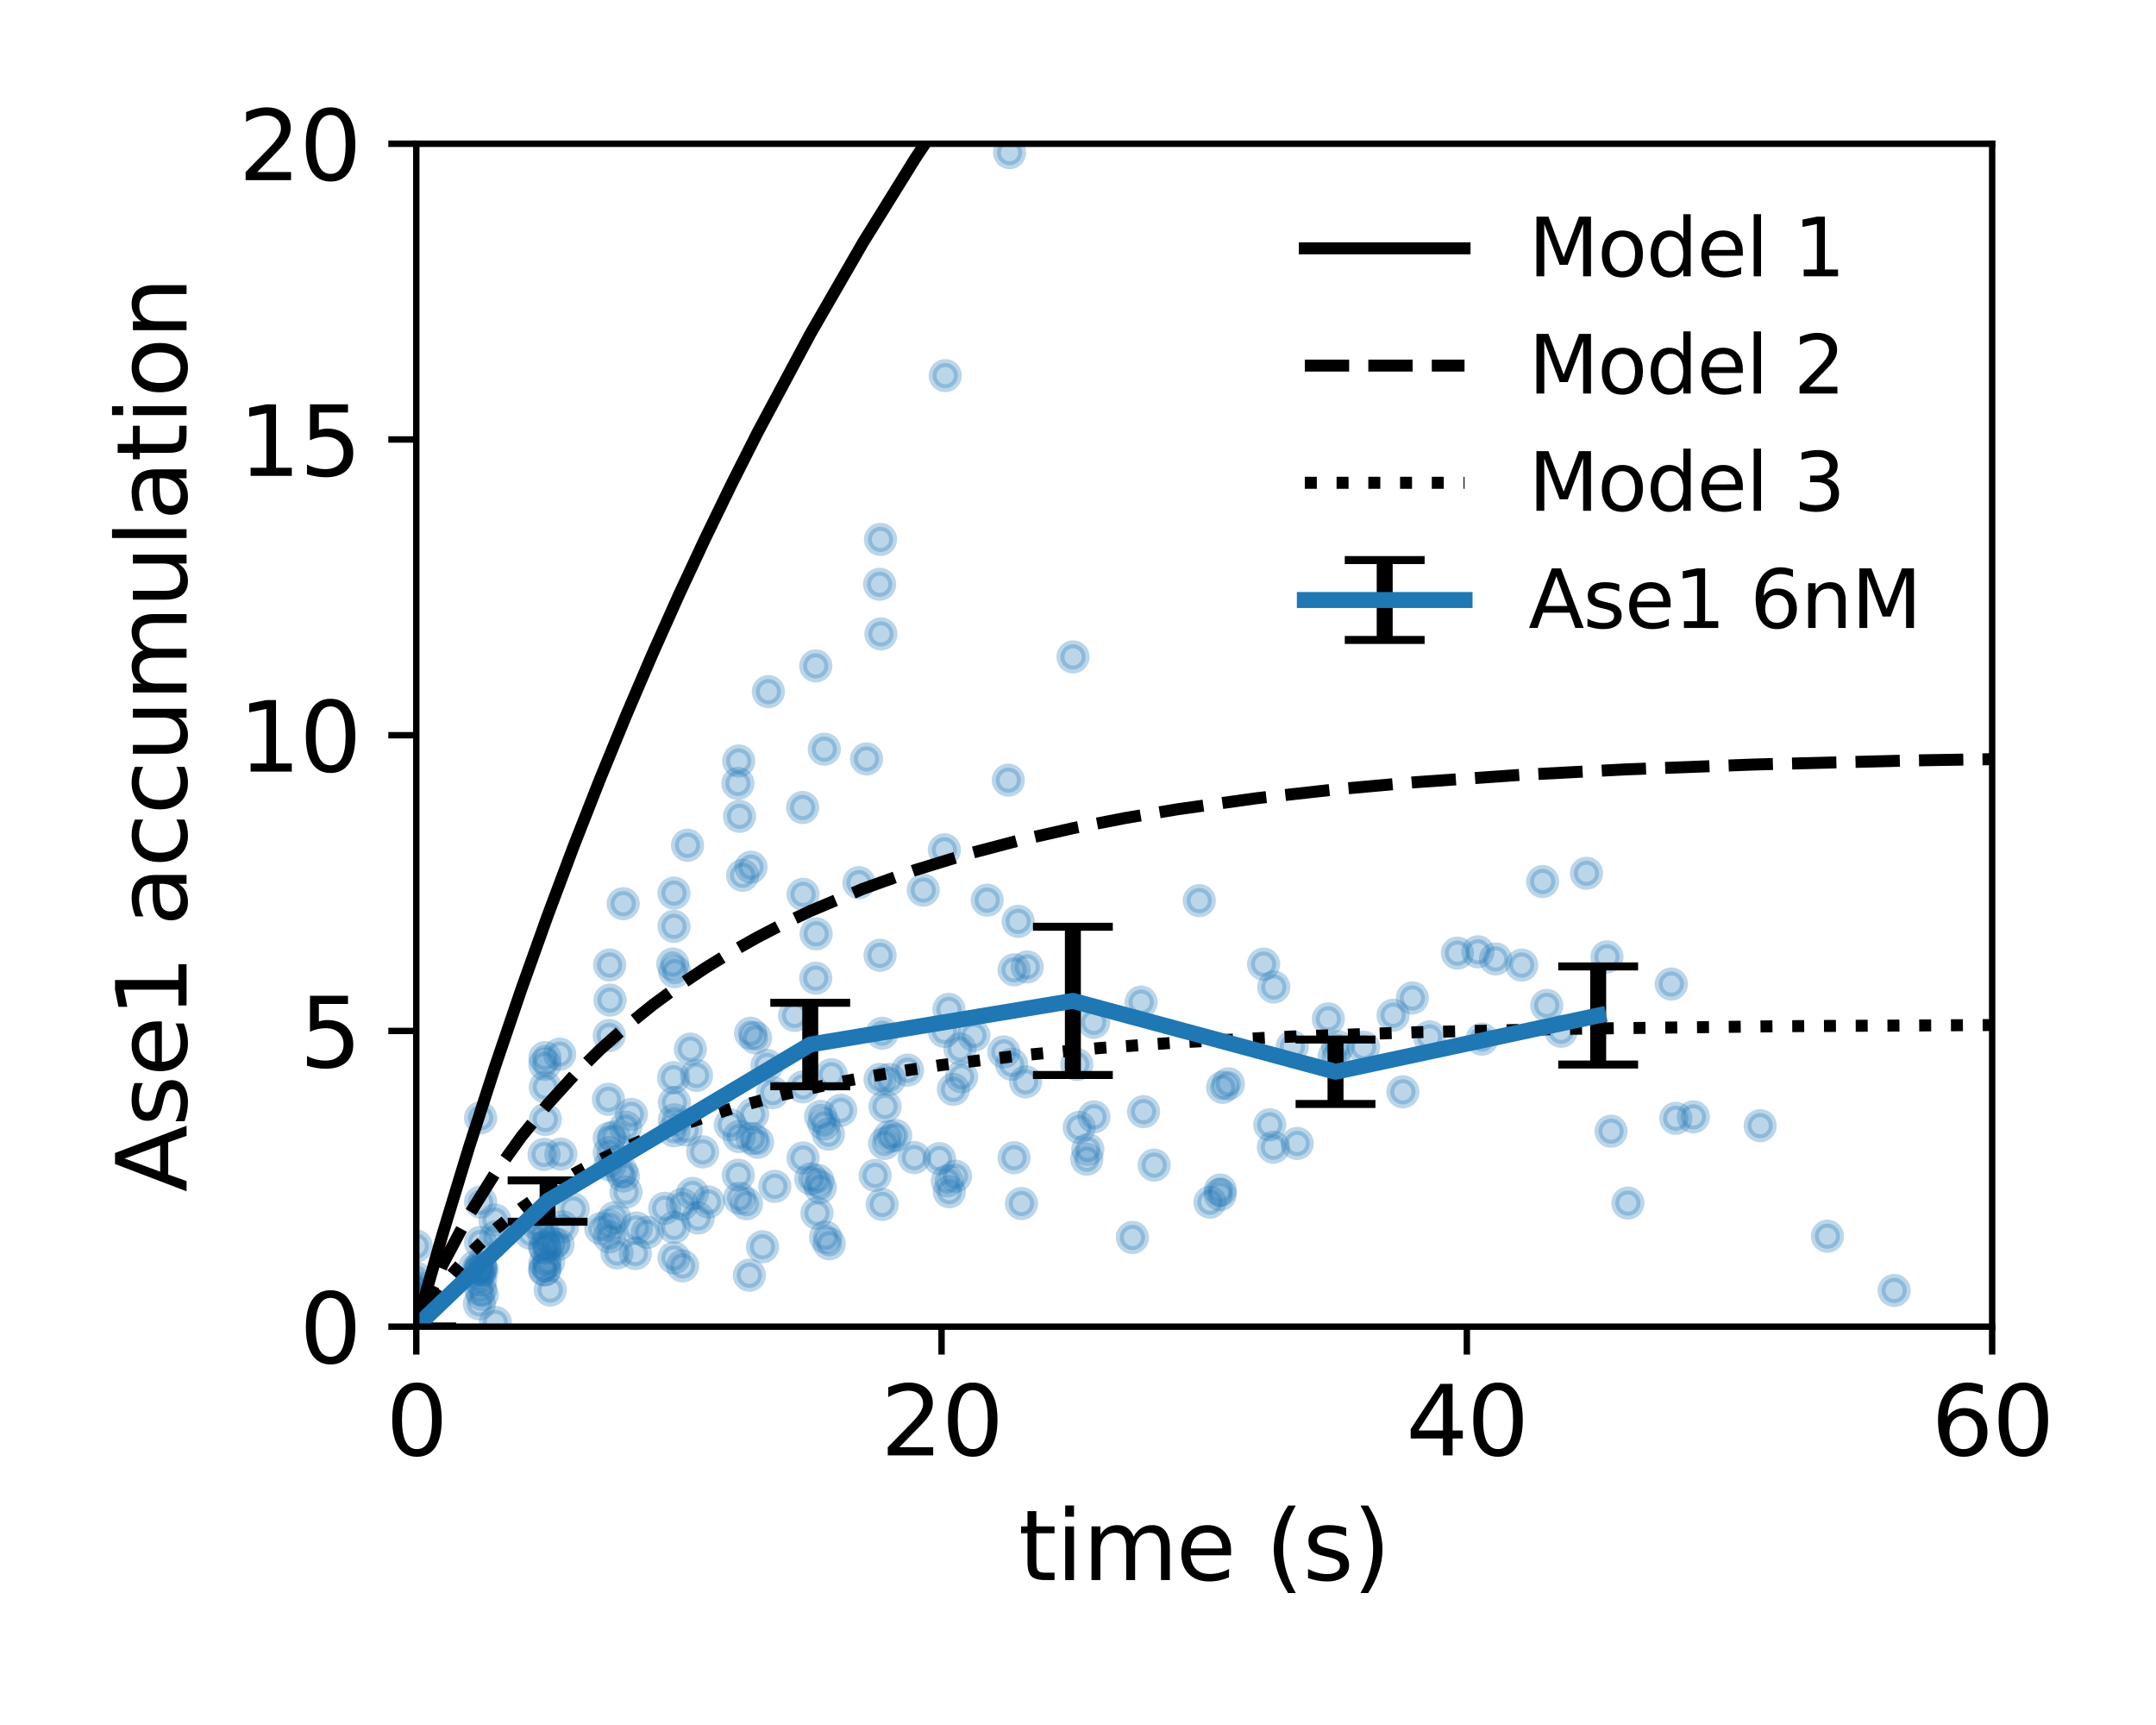 <?xml version="1.0" encoding="utf-8" standalone="no"?>
<!DOCTYPE svg PUBLIC "-//W3C//DTD SVG 1.1//EN"
  "http://www.w3.org/Graphics/SVG/1.1/DTD/svg11.dtd">
<svg xmlns:xlink="http://www.w3.org/1999/xlink" width="270pt" height="216pt" viewBox="0 0 270 216" xmlns="http://www.w3.org/2000/svg" version="1.1">
 <defs>
  <style type="text/css">*{stroke-linejoin: round; stroke-linecap: butt}</style>
 </defs>
 <g id="figure_1">
  <g id="patch_1">
   <path d="M 0 216 
L 270 216 
L 270 0 
L 0 0 
z
" style="fill: #ffffff"/>
  </g>
  <g id="axes_1">
   <g id="patch_2">
    <path d="M 52.13 166.12 
L 249.48 166.12 
L 249.48 18 
L 52.13 18 
z
" style="fill: #ffffff"/>
   </g>
   <g id="PathCollection_1">
    <defs>
     <path id="mb5172b25e6" d="M 0 1.581 
C 0.419 1.581 0.822 1.415 1.118 1.118 
C 1.415 0.822 1.581 0.419 1.581 0 
C 1.581 -0.419 1.415 -0.822 1.118 -1.118 
C 0.822 -1.415 0.419 -1.581 0 -1.581 
C -0.419 -1.581 -0.822 -1.415 -1.118 -1.118 
C -1.415 -0.822 -1.581 -0.419 -1.581 0 
C -1.581 0.419 -1.415 0.822 -1.118 1.118 
C -0.822 1.415 -0.419 1.581 0 1.581 
z
" style="stroke: #1f77b4; stroke-opacity: 0.3"/>
    </defs>
    <g clip-path="url(#p169f4f46c4)">
     <use xlink:href="#mb5172b25e6" x="52.13" y="165.527" style="fill: #1f77b4; fill-opacity: 0.3; stroke: #1f77b4; stroke-opacity: 0.3"/>
     <use xlink:href="#mb5172b25e6" x="60.185" y="158.578" style="fill: #1f77b4; fill-opacity: 0.3; stroke: #1f77b4; stroke-opacity: 0.3"/>
     <use xlink:href="#mb5172b25e6" x="68.244" y="158.154" style="fill: #1f77b4; fill-opacity: 0.3; stroke: #1f77b4; stroke-opacity: 0.3"/>
     <use xlink:href="#mb5172b25e6" x="76.299" y="153.423" style="fill: #1f77b4; fill-opacity: 0.3; stroke: #1f77b4; stroke-opacity: 0.3"/>
     <use xlink:href="#mb5172b25e6" x="84.407" y="157.509" style="fill: #1f77b4; fill-opacity: 0.3; stroke: #1f77b4; stroke-opacity: 0.3"/>
     <use xlink:href="#mb5172b25e6" x="92.616" y="150.036" style="fill: #1f77b4; fill-opacity: 0.3; stroke: #1f77b4; stroke-opacity: 0.3"/>
     <use xlink:href="#mb5172b25e6" x="102.724" y="148.684" style="fill: #1f77b4; fill-opacity: 0.3; stroke: #1f77b4; stroke-opacity: 0.3"/>
     <use xlink:href="#mb5172b25e6" x="110.779" y="143.178" style="fill: #1f77b4; fill-opacity: 0.3; stroke: #1f77b4; stroke-opacity: 0.3"/>
     <use xlink:href="#mb5172b25e6" x="118.887" y="149.223" style="fill: #1f77b4; fill-opacity: 0.3; stroke: #1f77b4; stroke-opacity: 0.3"/>
     <use xlink:href="#mb5172b25e6" x="126.995" y="144.964" style="fill: #1f77b4; fill-opacity: 0.3; stroke: #1f77b4; stroke-opacity: 0.3"/>
     <use xlink:href="#mb5172b25e6" x="135.152" y="141.171" style="fill: #1f77b4; fill-opacity: 0.3; stroke: #1f77b4; stroke-opacity: 0.3"/>
     <use xlink:href="#mb5172b25e6" x="143.207" y="139.199" style="fill: #1f77b4; fill-opacity: 0.3; stroke: #1f77b4; stroke-opacity: 0.3"/>
     <use xlink:href="#mb5172b25e6" x="152.825" y="149.013" style="fill: #1f77b4; fill-opacity: 0.3; stroke: #1f77b4; stroke-opacity: 0.3"/>
     <use xlink:href="#mb5172b25e6" x="159.472" y="143.652" style="fill: #1f77b4; fill-opacity: 0.3; stroke: #1f77b4; stroke-opacity: 0.3"/>
     <use xlink:href="#mb5172b25e6" x="167.53" y="131.049" style="fill: #1f77b4; fill-opacity: 0.3; stroke: #1f77b4; stroke-opacity: 0.3"/>
     <use xlink:href="#mb5172b25e6" x="175.688" y="136.712" style="fill: #1f77b4; fill-opacity: 0.3; stroke: #1f77b4; stroke-opacity: 0.3"/>
     <use xlink:href="#mb5172b25e6" x="185.591" y="130.114" style="fill: #1f77b4; fill-opacity: 0.3; stroke: #1f77b4; stroke-opacity: 0.3"/>
     <use xlink:href="#mb5172b25e6" x="193.699" y="125.89" style="fill: #1f77b4; fill-opacity: 0.3; stroke: #1f77b4; stroke-opacity: 0.3"/>
     <use xlink:href="#mb5172b25e6" x="201.754" y="141.645" style="fill: #1f77b4; fill-opacity: 0.3; stroke: #1f77b4; stroke-opacity: 0.3"/>
     <use xlink:href="#mb5172b25e6" x="209.862" y="140.031" style="fill: #1f77b4; fill-opacity: 0.3; stroke: #1f77b4; stroke-opacity: 0.3"/>
     <use xlink:href="#mb5172b25e6" x="52.13" y="164.288" style="fill: #1f77b4; fill-opacity: 0.3; stroke: #1f77b4; stroke-opacity: 0.3"/>
     <use xlink:href="#mb5172b25e6" x="68.293" y="156.29" style="fill: #1f77b4; fill-opacity: 0.3; stroke: #1f77b4; stroke-opacity: 0.3"/>
     <use xlink:href="#mb5172b25e6" x="78.059" y="147.258" style="fill: #1f77b4; fill-opacity: 0.3; stroke: #1f77b4; stroke-opacity: 0.3"/>
     <use xlink:href="#mb5172b25e6" x="84.456" y="140.216" style="fill: #1f77b4; fill-opacity: 0.3; stroke: #1f77b4; stroke-opacity: 0.3"/>
     <use xlink:href="#mb5172b25e6" x="92.564" y="142.315" style="fill: #1f77b4; fill-opacity: 0.3; stroke: #1f77b4; stroke-opacity: 0.3"/>
     <use xlink:href="#mb5172b25e6" x="100.57" y="136.092" style="fill: #1f77b4; fill-opacity: 0.3; stroke: #1f77b4; stroke-opacity: 0.3"/>
     <use xlink:href="#mb5172b25e6" x="52.13" y="162.572" style="fill: #1f77b4; fill-opacity: 0.3; stroke: #1f77b4; stroke-opacity: 0.3"/>
     <use xlink:href="#mb5172b25e6" x="66.438" y="154.428" style="fill: #1f77b4; fill-opacity: 0.3; stroke: #1f77b4; stroke-opacity: 0.3"/>
     <use xlink:href="#mb5172b25e6" x="71.783" y="151.393" style="fill: #1f77b4; fill-opacity: 0.3; stroke: #1f77b4; stroke-opacity: 0.3"/>
     <use xlink:href="#mb5172b25e6" x="81.075" y="154.306" style="fill: #1f77b4; fill-opacity: 0.3; stroke: #1f77b4; stroke-opacity: 0.3"/>
     <use xlink:href="#mb5172b25e6" x="87.998" y="144.234" style="fill: #1f77b4; fill-opacity: 0.3; stroke: #1f77b4; stroke-opacity: 0.3"/>
     <use xlink:href="#mb5172b25e6" x="96.054" y="133.409" style="fill: #1f77b4; fill-opacity: 0.3; stroke: #1f77b4; stroke-opacity: 0.3"/>
     <use xlink:href="#mb5172b25e6" x="104.109" y="134.569" style="fill: #1f77b4; fill-opacity: 0.3; stroke: #1f77b4; stroke-opacity: 0.3"/>
     <use xlink:href="#mb5172b25e6" x="112.167" y="142.18" style="fill: #1f77b4; fill-opacity: 0.3; stroke: #1f77b4; stroke-opacity: 0.3"/>
     <use xlink:href="#mb5172b25e6" x="120.222" y="131.345" style="fill: #1f77b4; fill-opacity: 0.3; stroke: #1f77b4; stroke-opacity: 0.3"/>
     <use xlink:href="#mb5172b25e6" x="128.432" y="135.464" style="fill: #1f77b4; fill-opacity: 0.3; stroke: #1f77b4; stroke-opacity: 0.3"/>
     <use xlink:href="#mb5172b25e6" x="150.187" y="112.771" style="fill: #1f77b4; fill-opacity: 0.3; stroke: #1f77b4; stroke-opacity: 0.3"/>
     <use xlink:href="#mb5172b25e6" x="158.242" y="120.726" style="fill: #1f77b4; fill-opacity: 0.3; stroke: #1f77b4; stroke-opacity: 0.3"/>
     <use xlink:href="#mb5172b25e6" x="166.35" y="127.585" style="fill: #1f77b4; fill-opacity: 0.3; stroke: #1f77b4; stroke-opacity: 0.3"/>
     <use xlink:href="#mb5172b25e6" x="174.457" y="127.126" style="fill: #1f77b4; fill-opacity: 0.3; stroke: #1f77b4; stroke-opacity: 0.3"/>
     <use xlink:href="#mb5172b25e6" x="182.513" y="119.348" style="fill: #1f77b4; fill-opacity: 0.3; stroke: #1f77b4; stroke-opacity: 0.3"/>
     <use xlink:href="#mb5172b25e6" x="190.568" y="120.846" style="fill: #1f77b4; fill-opacity: 0.3; stroke: #1f77b4; stroke-opacity: 0.3"/>
     <use xlink:href="#mb5172b25e6" x="198.676" y="109.352" style="fill: #1f77b4; fill-opacity: 0.3; stroke: #1f77b4; stroke-opacity: 0.3"/>
     <use xlink:href="#mb5172b25e6" x="52.13" y="164.844" style="fill: #1f77b4; fill-opacity: 0.3; stroke: #1f77b4; stroke-opacity: 0.3"/>
     <use xlink:href="#mb5172b25e6" x="60.037" y="163.266" style="fill: #1f77b4; fill-opacity: 0.3; stroke: #1f77b4; stroke-opacity: 0.3"/>
     <use xlink:href="#mb5172b25e6" x="68.194" y="159.028" style="fill: #1f77b4; fill-opacity: 0.3; stroke: #1f77b4; stroke-opacity: 0.3"/>
     <use xlink:href="#mb5172b25e6" x="76.302" y="154.887" style="fill: #1f77b4; fill-opacity: 0.3; stroke: #1f77b4; stroke-opacity: 0.3"/>
     <use xlink:href="#mb5172b25e6" x="84.41" y="153.68" style="fill: #1f77b4; fill-opacity: 0.3; stroke: #1f77b4; stroke-opacity: 0.3"/>
     <use xlink:href="#mb5172b25e6" x="94.261" y="139.518" style="fill: #1f77b4; fill-opacity: 0.3; stroke: #1f77b4; stroke-opacity: 0.3"/>
     <use xlink:href="#mb5172b25e6" x="102.421" y="147.808" style="fill: #1f77b4; fill-opacity: 0.3; stroke: #1f77b4; stroke-opacity: 0.3"/>
     <use xlink:href="#mb5172b25e6" x="110.477" y="150.816" style="fill: #1f77b4; fill-opacity: 0.3; stroke: #1f77b4; stroke-opacity: 0.3"/>
     <use xlink:href="#mb5172b25e6" x="118.634" y="147.863" style="fill: #1f77b4; fill-opacity: 0.3; stroke: #1f77b4; stroke-opacity: 0.3"/>
     <use xlink:href="#mb5172b25e6" x="126.689" y="133.26" style="fill: #1f77b4; fill-opacity: 0.3; stroke: #1f77b4; stroke-opacity: 0.3"/>
     <use xlink:href="#mb5172b25e6" x="134.849" y="133.29" style="fill: #1f77b4; fill-opacity: 0.3; stroke: #1f77b4; stroke-opacity: 0.3"/>
     <use xlink:href="#mb5172b25e6" x="142.904" y="125.486" style="fill: #1f77b4; fill-opacity: 0.3; stroke: #1f77b4; stroke-opacity: 0.3"/>
     <use xlink:href="#mb5172b25e6" x="153.831" y="135.712" style="fill: #1f77b4; fill-opacity: 0.3; stroke: #1f77b4; stroke-opacity: 0.3"/>
     <use xlink:href="#mb5172b25e6" x="159.015" y="140.846" style="fill: #1f77b4; fill-opacity: 0.3; stroke: #1f77b4; stroke-opacity: 0.3"/>
     <use xlink:href="#mb5172b25e6" x="167.073" y="132.273" style="fill: #1f77b4; fill-opacity: 0.3; stroke: #1f77b4; stroke-opacity: 0.3"/>
     <use xlink:href="#mb5172b25e6" x="176.872" y="124.96" style="fill: #1f77b4; fill-opacity: 0.3; stroke: #1f77b4; stroke-opacity: 0.3"/>
     <use xlink:href="#mb5172b25e6" x="185.081" y="119.183" style="fill: #1f77b4; fill-opacity: 0.3; stroke: #1f77b4; stroke-opacity: 0.3"/>
     <use xlink:href="#mb5172b25e6" x="193.189" y="110.38" style="fill: #1f77b4; fill-opacity: 0.3; stroke: #1f77b4; stroke-opacity: 0.3"/>
     <use xlink:href="#mb5172b25e6" x="201.244" y="119.813" style="fill: #1f77b4; fill-opacity: 0.3; stroke: #1f77b4; stroke-opacity: 0.3"/>
     <use xlink:href="#mb5172b25e6" x="209.3" y="123.218" style="fill: #1f77b4; fill-opacity: 0.3; stroke: #1f77b4; stroke-opacity: 0.3"/>
     <use xlink:href="#mb5172b25e6" x="60.185" y="160.313" style="fill: #1f77b4; fill-opacity: 0.3; stroke: #1f77b4; stroke-opacity: 0.3"/>
     <use xlink:href="#mb5172b25e6" x="68.191" y="156.144" style="fill: #1f77b4; fill-opacity: 0.3; stroke: #1f77b4; stroke-opacity: 0.3"/>
     <use xlink:href="#mb5172b25e6" x="76.296" y="144.314" style="fill: #1f77b4; fill-opacity: 0.3; stroke: #1f77b4; stroke-opacity: 0.3"/>
     <use xlink:href="#mb5172b25e6" x="84.403" y="141.589" style="fill: #1f77b4; fill-opacity: 0.3; stroke: #1f77b4; stroke-opacity: 0.3"/>
     <use xlink:href="#mb5172b25e6" x="92.458" y="147.156" style="fill: #1f77b4; fill-opacity: 0.3; stroke: #1f77b4; stroke-opacity: 0.3"/>
     <use xlink:href="#mb5172b25e6" x="100.566" y="145.002" style="fill: #1f77b4; fill-opacity: 0.3; stroke: #1f77b4; stroke-opacity: 0.3"/>
     <use xlink:href="#mb5172b25e6" x="110.213" y="135.156" style="fill: #1f77b4; fill-opacity: 0.3; stroke: #1f77b4; stroke-opacity: 0.3"/>
     <use xlink:href="#mb5172b25e6" x="118.269" y="129.149" style="fill: #1f77b4; fill-opacity: 0.3; stroke: #1f77b4; stroke-opacity: 0.3"/>
     <use xlink:href="#mb5172b25e6" x="52.13" y="162.148" style="fill: #1f77b4; fill-opacity: 0.3; stroke: #1f77b4; stroke-opacity: 0.3"/>
     <use xlink:href="#mb5172b25e6" x="62.086" y="154.886" style="fill: #1f77b4; fill-opacity: 0.3; stroke: #1f77b4; stroke-opacity: 0.3"/>
     <use xlink:href="#mb5172b25e6" x="70.243" y="144.512" style="fill: #1f77b4; fill-opacity: 0.3; stroke: #1f77b4; stroke-opacity: 0.3"/>
     <use xlink:href="#mb5172b25e6" x="78.351" y="141.144" style="fill: #1f77b4; fill-opacity: 0.3; stroke: #1f77b4; stroke-opacity: 0.3"/>
     <use xlink:href="#mb5172b25e6" x="86.459" y="131.368" style="fill: #1f77b4; fill-opacity: 0.3; stroke: #1f77b4; stroke-opacity: 0.3"/>
     <use xlink:href="#mb5172b25e6" x="94.616" y="129.955" style="fill: #1f77b4; fill-opacity: 0.3; stroke: #1f77b4; stroke-opacity: 0.3"/>
     <use xlink:href="#mb5172b25e6" x="102.777" y="139.797" style="fill: #1f77b4; fill-opacity: 0.3; stroke: #1f77b4; stroke-opacity: 0.3"/>
     <use xlink:href="#mb5172b25e6" x="110.832" y="138.547" style="fill: #1f77b4; fill-opacity: 0.3; stroke: #1f77b4; stroke-opacity: 0.3"/>
     <use xlink:href="#mb5172b25e6" x="118.834" y="126.389" style="fill: #1f77b4; fill-opacity: 0.3; stroke: #1f77b4; stroke-opacity: 0.3"/>
     <use xlink:href="#mb5172b25e6" x="126.995" y="121.439" style="fill: #1f77b4; fill-opacity: 0.3; stroke: #1f77b4; stroke-opacity: 0.3"/>
     <use xlink:href="#mb5172b25e6" x="136.967" y="128.014" style="fill: #1f77b4; fill-opacity: 0.3; stroke: #1f77b4; stroke-opacity: 0.3"/>
     <use xlink:href="#mb5172b25e6" x="153.111" y="136.159" style="fill: #1f77b4; fill-opacity: 0.3; stroke: #1f77b4; stroke-opacity: 0.3"/>
     <use xlink:href="#mb5172b25e6" x="161.834" y="131.057" style="fill: #1f77b4; fill-opacity: 0.3; stroke: #1f77b4; stroke-opacity: 0.3"/>
     <use xlink:href="#mb5172b25e6" x="67.185" y="153.174" style="fill: #1f77b4; fill-opacity: 0.3; stroke: #1f77b4; stroke-opacity: 0.3"/>
     <use xlink:href="#mb5172b25e6" x="75.24" y="153.846" style="fill: #1f77b4; fill-opacity: 0.3; stroke: #1f77b4; stroke-opacity: 0.3"/>
     <use xlink:href="#mb5172b25e6" x="83.242" y="151.301" style="fill: #1f77b4; fill-opacity: 0.3; stroke: #1f77b4; stroke-opacity: 0.3"/>
     <use xlink:href="#mb5172b25e6" x="91.452" y="140.843" style="fill: #1f77b4; fill-opacity: 0.3; stroke: #1f77b4; stroke-opacity: 0.3"/>
     <use xlink:href="#mb5172b25e6" x="99.51" y="127.146" style="fill: #1f77b4; fill-opacity: 0.3; stroke: #1f77b4; stroke-opacity: 0.3"/>
     <use xlink:href="#mb5172b25e6" x="107.566" y="110.527" style="fill: #1f77b4; fill-opacity: 0.3; stroke: #1f77b4; stroke-opacity: 0.3"/>
     <use xlink:href="#mb5172b25e6" x="115.621" y="111.456" style="fill: #1f77b4; fill-opacity: 0.3; stroke: #1f77b4; stroke-opacity: 0.3"/>
     <use xlink:href="#mb5172b25e6" x="123.627" y="112.714" style="fill: #1f77b4; fill-opacity: 0.3; stroke: #1f77b4; stroke-opacity: 0.3"/>
     <use xlink:href="#mb5172b25e6" x="52.13" y="164.024" style="fill: #1f77b4; fill-opacity: 0.3; stroke: #1f77b4; stroke-opacity: 0.3"/>
     <use xlink:href="#mb5172b25e6" x="60.238" y="158.822" style="fill: #1f77b4; fill-opacity: 0.3; stroke: #1f77b4; stroke-opacity: 0.3"/>
     <use xlink:href="#mb5172b25e6" x="68.293" y="140.175" style="fill: #1f77b4; fill-opacity: 0.3; stroke: #1f77b4; stroke-opacity: 0.3"/>
     <use xlink:href="#mb5172b25e6" x="76.401" y="145.887" style="fill: #1f77b4; fill-opacity: 0.3; stroke: #1f77b4; stroke-opacity: 0.3"/>
     <use xlink:href="#mb5172b25e6" x="84.456" y="138.06" style="fill: #1f77b4; fill-opacity: 0.3; stroke: #1f77b4; stroke-opacity: 0.3"/>
     <use xlink:href="#mb5172b25e6" x="92.514" y="95.29" style="fill: #1f77b4; fill-opacity: 0.3; stroke: #1f77b4; stroke-opacity: 0.3"/>
     <use xlink:href="#mb5172b25e6" x="100.57" y="111.988" style="fill: #1f77b4; fill-opacity: 0.3; stroke: #1f77b4; stroke-opacity: 0.3"/>
     <use xlink:href="#mb5172b25e6" x="60.392" y="162.088" style="fill: #1f77b4; fill-opacity: 0.3; stroke: #1f77b4; stroke-opacity: 0.3"/>
     <use xlink:href="#mb5172b25e6" x="68.704" y="157.963" style="fill: #1f77b4; fill-opacity: 0.3; stroke: #1f77b4; stroke-opacity: 0.3"/>
     <use xlink:href="#mb5172b25e6" x="78.401" y="149.259" style="fill: #1f77b4; fill-opacity: 0.3; stroke: #1f77b4; stroke-opacity: 0.3"/>
     <use xlink:href="#mb5172b25e6" x="86.716" y="149.436" style="fill: #1f77b4; fill-opacity: 0.3; stroke: #1f77b4; stroke-opacity: 0.3"/>
     <use xlink:href="#mb5172b25e6" x="94.873" y="143.029" style="fill: #1f77b4; fill-opacity: 0.3; stroke: #1f77b4; stroke-opacity: 0.3"/>
     <use xlink:href="#mb5172b25e6" x="103.184" y="140.741" style="fill: #1f77b4; fill-opacity: 0.3; stroke: #1f77b4; stroke-opacity: 0.3"/>
     <use xlink:href="#mb5172b25e6" x="111.394" y="142.306" style="fill: #1f77b4; fill-opacity: 0.3; stroke: #1f77b4; stroke-opacity: 0.3"/>
     <use xlink:href="#mb5172b25e6" x="119.657" y="147.281" style="fill: #1f77b4; fill-opacity: 0.3; stroke: #1f77b4; stroke-opacity: 0.3"/>
     <use xlink:href="#mb5172b25e6" x="127.919" y="150.703" style="fill: #1f77b4; fill-opacity: 0.3; stroke: #1f77b4; stroke-opacity: 0.3"/>
     <use xlink:href="#mb5172b25e6" x="136.231" y="143.934" style="fill: #1f77b4; fill-opacity: 0.3; stroke: #1f77b4; stroke-opacity: 0.3"/>
     <use xlink:href="#mb5172b25e6" x="144.542" y="145.89" style="fill: #1f77b4; fill-opacity: 0.3; stroke: #1f77b4; stroke-opacity: 0.3"/>
     <use xlink:href="#mb5172b25e6" x="152.805" y="149.585" style="fill: #1f77b4; fill-opacity: 0.3; stroke: #1f77b4; stroke-opacity: 0.3"/>
     <use xlink:href="#mb5172b25e6" x="162.449" y="143.18" style="fill: #1f77b4; fill-opacity: 0.3; stroke: #1f77b4; stroke-opacity: 0.3"/>
     <use xlink:href="#mb5172b25e6" x="170.764" y="131.136" style="fill: #1f77b4; fill-opacity: 0.3; stroke: #1f77b4; stroke-opacity: 0.3"/>
     <use xlink:href="#mb5172b25e6" x="179.023" y="129.833" style="fill: #1f77b4; fill-opacity: 0.3; stroke: #1f77b4; stroke-opacity: 0.3"/>
     <use xlink:href="#mb5172b25e6" x="187.285" y="120.073" style="fill: #1f77b4; fill-opacity: 0.3; stroke: #1f77b4; stroke-opacity: 0.3"/>
     <use xlink:href="#mb5172b25e6" x="195.495" y="129.135" style="fill: #1f77b4; fill-opacity: 0.3; stroke: #1f77b4; stroke-opacity: 0.3"/>
     <use xlink:href="#mb5172b25e6" x="203.859" y="150.649" style="fill: #1f77b4; fill-opacity: 0.3; stroke: #1f77b4; stroke-opacity: 0.3"/>
     <use xlink:href="#mb5172b25e6" x="212.069" y="139.85" style="fill: #1f77b4; fill-opacity: 0.3; stroke: #1f77b4; stroke-opacity: 0.3"/>
     <use xlink:href="#mb5172b25e6" x="220.43" y="140.956" style="fill: #1f77b4; fill-opacity: 0.3; stroke: #1f77b4; stroke-opacity: 0.3"/>
     <use xlink:href="#mb5172b25e6" x="228.847" y="154.794" style="fill: #1f77b4; fill-opacity: 0.3; stroke: #1f77b4; stroke-opacity: 0.3"/>
     <use xlink:href="#mb5172b25e6" x="237.211" y="161.589" style="fill: #1f77b4; fill-opacity: 0.3; stroke: #1f77b4; stroke-opacity: 0.3"/>
     <use xlink:href="#mb5172b25e6" x="52.13" y="165.575" style="fill: #1f77b4; fill-opacity: 0.3; stroke: #1f77b4; stroke-opacity: 0.3"/>
     <use xlink:href="#mb5172b25e6" x="68.24" y="158.971" style="fill: #1f77b4; fill-opacity: 0.3; stroke: #1f77b4; stroke-opacity: 0.3"/>
     <use xlink:href="#mb5172b25e6" x="76.911" y="142.371" style="fill: #1f77b4; fill-opacity: 0.3; stroke: #1f77b4; stroke-opacity: 0.3"/>
     <use xlink:href="#mb5172b25e6" x="84.351" y="134.943" style="fill: #1f77b4; fill-opacity: 0.3; stroke: #1f77b4; stroke-opacity: 0.3"/>
     <use xlink:href="#mb5172b25e6" x="94.205" y="142.555" style="fill: #1f77b4; fill-opacity: 0.3; stroke: #1f77b4; stroke-opacity: 0.3"/>
     <use xlink:href="#mb5172b25e6" x="102.31" y="151.913" style="fill: #1f77b4; fill-opacity: 0.3; stroke: #1f77b4; stroke-opacity: 0.3"/>
     <use xlink:href="#mb5172b25e6" x="110.47" y="129.381" style="fill: #1f77b4; fill-opacity: 0.3; stroke: #1f77b4; stroke-opacity: 0.3"/>
     <use xlink:href="#mb5172b25e6" x="52.13" y="165.456" style="fill: #1f77b4; fill-opacity: 0.3; stroke: #1f77b4; stroke-opacity: 0.3"/>
     <use xlink:href="#mb5172b25e6" x="62.034" y="165.593" style="fill: #1f77b4; fill-opacity: 0.3; stroke: #1f77b4; stroke-opacity: 0.3"/>
     <use xlink:href="#mb5172b25e6" x="70.447" y="153.626" style="fill: #1f77b4; fill-opacity: 0.3; stroke: #1f77b4; stroke-opacity: 0.3"/>
     <use xlink:href="#mb5172b25e6" x="79.072" y="139.542" style="fill: #1f77b4; fill-opacity: 0.3; stroke: #1f77b4; stroke-opacity: 0.3"/>
     <use xlink:href="#mb5172b25e6" x="87.225" y="134.661" style="fill: #1f77b4; fill-opacity: 0.3; stroke: #1f77b4; stroke-opacity: 0.3"/>
     <use xlink:href="#mb5172b25e6" x="96.767" y="136.814" style="fill: #1f77b4; fill-opacity: 0.3; stroke: #1f77b4; stroke-opacity: 0.3"/>
     <use xlink:href="#mb5172b25e6" x="103.75" y="142.013" style="fill: #1f77b4; fill-opacity: 0.3; stroke: #1f77b4; stroke-opacity: 0.3"/>
     <use xlink:href="#mb5172b25e6" x="114.496" y="144.946" style="fill: #1f77b4; fill-opacity: 0.3; stroke: #1f77b4; stroke-opacity: 0.3"/>
     <use xlink:href="#mb5172b25e6" x="120.426" y="134.836" style="fill: #1f77b4; fill-opacity: 0.3; stroke: #1f77b4; stroke-opacity: 0.3"/>
     <use xlink:href="#mb5172b25e6" x="128.636" y="121.076" style="fill: #1f77b4; fill-opacity: 0.3; stroke: #1f77b4; stroke-opacity: 0.3"/>
     <use xlink:href="#mb5172b25e6" x="136.997" y="139.848" style="fill: #1f77b4; fill-opacity: 0.3; stroke: #1f77b4; stroke-opacity: 0.3"/>
     <use xlink:href="#mb5172b25e6" x="52.13" y="162.045" style="fill: #1f77b4; fill-opacity: 0.3; stroke: #1f77b4; stroke-opacity: 0.3"/>
     <use xlink:href="#mb5172b25e6" x="59.465" y="158.638" style="fill: #1f77b4; fill-opacity: 0.3; stroke: #1f77b4; stroke-opacity: 0.3"/>
     <use xlink:href="#mb5172b25e6" x="69.319" y="155.677" style="fill: #1f77b4; fill-opacity: 0.3; stroke: #1f77b4; stroke-opacity: 0.3"/>
     <use xlink:href="#mb5172b25e6" x="77.272" y="156.887" style="fill: #1f77b4; fill-opacity: 0.3; stroke: #1f77b4; stroke-opacity: 0.3"/>
     <use xlink:href="#mb5172b25e6" x="85.43" y="150.793" style="fill: #1f77b4; fill-opacity: 0.3; stroke: #1f77b4; stroke-opacity: 0.3"/>
     <use xlink:href="#mb5172b25e6" x="93.485" y="150.727" style="fill: #1f77b4; fill-opacity: 0.3; stroke: #1f77b4; stroke-opacity: 0.3"/>
     <use xlink:href="#mb5172b25e6" x="101.54" y="147.619" style="fill: #1f77b4; fill-opacity: 0.3; stroke: #1f77b4; stroke-opacity: 0.3"/>
     <use xlink:href="#mb5172b25e6" x="109.598" y="147.182" style="fill: #1f77b4; fill-opacity: 0.3; stroke: #1f77b4; stroke-opacity: 0.3"/>
     <use xlink:href="#mb5172b25e6" x="117.653" y="145.08" style="fill: #1f77b4; fill-opacity: 0.3; stroke: #1f77b4; stroke-opacity: 0.3"/>
     <use xlink:href="#mb5172b25e6" x="125.709" y="131.717" style="fill: #1f77b4; fill-opacity: 0.3; stroke: #1f77b4; stroke-opacity: 0.3"/>
     <use xlink:href="#mb5172b25e6" x="136.102" y="145.15" style="fill: #1f77b4; fill-opacity: 0.3; stroke: #1f77b4; stroke-opacity: 0.3"/>
     <use xlink:href="#mb5172b25e6" x="141.819" y="154.951" style="fill: #1f77b4; fill-opacity: 0.3; stroke: #1f77b4; stroke-opacity: 0.3"/>
     <use xlink:href="#mb5172b25e6" x="151.519" y="150.532" style="fill: #1f77b4; fill-opacity: 0.3; stroke: #1f77b4; stroke-opacity: 0.3"/>
     <use xlink:href="#mb5172b25e6" x="159.521" y="123.594" style="fill: #1f77b4; fill-opacity: 0.3; stroke: #1f77b4; stroke-opacity: 0.3"/>
     <use xlink:href="#mb5172b25e6" x="52.13" y="164.926" style="fill: #1f77b4; fill-opacity: 0.3; stroke: #1f77b4; stroke-opacity: 0.3"/>
     <use xlink:href="#mb5172b25e6" x="59.981" y="159.321" style="fill: #1f77b4; fill-opacity: 0.3; stroke: #1f77b4; stroke-opacity: 0.3"/>
     <use xlink:href="#mb5172b25e6" x="68.086" y="154.554" style="fill: #1f77b4; fill-opacity: 0.3; stroke: #1f77b4; stroke-opacity: 0.3"/>
     <use xlink:href="#mb5172b25e6" x="79.7" y="153.762" style="fill: #1f77b4; fill-opacity: 0.3; stroke: #1f77b4; stroke-opacity: 0.3"/>
     <use xlink:href="#mb5172b25e6" x="87.433" y="152.516" style="fill: #1f77b4; fill-opacity: 0.3; stroke: #1f77b4; stroke-opacity: 0.3"/>
     <use xlink:href="#mb5172b25e6" x="95.488" y="156.118" style="fill: #1f77b4; fill-opacity: 0.3; stroke: #1f77b4; stroke-opacity: 0.3"/>
     <use xlink:href="#mb5172b25e6" x="103.388" y="154.921" style="fill: #1f77b4; fill-opacity: 0.3; stroke: #1f77b4; stroke-opacity: 0.3"/>
     <use xlink:href="#mb5172b25e6" x="111.394" y="135.165" style="fill: #1f77b4; fill-opacity: 0.3; stroke: #1f77b4; stroke-opacity: 0.3"/>
     <use xlink:href="#mb5172b25e6" x="119.397" y="136.408" style="fill: #1f77b4; fill-opacity: 0.3; stroke: #1f77b4; stroke-opacity: 0.3"/>
     <use xlink:href="#mb5172b25e6" x="127.505" y="115.367" style="fill: #1f77b4; fill-opacity: 0.3; stroke: #1f77b4; stroke-opacity: 0.3"/>
     <use xlink:href="#mb5172b25e6" x="52.13" y="163.253" style="fill: #1f77b4; fill-opacity: 0.3; stroke: #1f77b4; stroke-opacity: 0.3"/>
     <use xlink:href="#mb5172b25e6" x="60.389" y="159.033" style="fill: #1f77b4; fill-opacity: 0.3; stroke: #1f77b4; stroke-opacity: 0.3"/>
     <use xlink:href="#mb5172b25e6" x="68.701" y="155.716" style="fill: #1f77b4; fill-opacity: 0.3; stroke: #1f77b4; stroke-opacity: 0.3"/>
     <use xlink:href="#mb5172b25e6" x="76.963" y="152.467" style="fill: #1f77b4; fill-opacity: 0.3; stroke: #1f77b4; stroke-opacity: 0.3"/>
     <use xlink:href="#mb5172b25e6" x="88.715" y="150.505" style="fill: #1f77b4; fill-opacity: 0.3; stroke: #1f77b4; stroke-opacity: 0.3"/>
     <use xlink:href="#mb5172b25e6" x="97.027" y="148.549" style="fill: #1f77b4; fill-opacity: 0.3; stroke: #1f77b4; stroke-opacity: 0.3"/>
     <use xlink:href="#mb5172b25e6" x="105.286" y="139.028" style="fill: #1f77b4; fill-opacity: 0.3; stroke: #1f77b4; stroke-opacity: 0.3"/>
     <use xlink:href="#mb5172b25e6" x="113.651" y="133.998" style="fill: #1f77b4; fill-opacity: 0.3; stroke: #1f77b4; stroke-opacity: 0.3"/>
     <use xlink:href="#mb5172b25e6" x="121.962" y="129.651" style="fill: #1f77b4; fill-opacity: 0.3; stroke: #1f77b4; stroke-opacity: 0.3"/>
     <use xlink:href="#mb5172b25e6" x="68.908" y="161.538" style="fill: #1f77b4; fill-opacity: 0.3; stroke: #1f77b4; stroke-opacity: 0.3"/>
     <use xlink:href="#mb5172b25e6" x="79.568" y="156.963" style="fill: #1f77b4; fill-opacity: 0.3; stroke: #1f77b4; stroke-opacity: 0.3"/>
     <use xlink:href="#mb5172b25e6" x="85.482" y="158.512" style="fill: #1f77b4; fill-opacity: 0.3; stroke: #1f77b4; stroke-opacity: 0.3"/>
     <use xlink:href="#mb5172b25e6" x="93.847" y="159.682" style="fill: #1f77b4; fill-opacity: 0.3; stroke: #1f77b4; stroke-opacity: 0.3"/>
     <use xlink:href="#mb5172b25e6" x="103.852" y="155.741" style="fill: #1f77b4; fill-opacity: 0.3; stroke: #1f77b4; stroke-opacity: 0.3"/>
     <use xlink:href="#mb5172b25e6" x="52.13" y="156.035" style="fill: #1f77b4; fill-opacity: 0.3; stroke: #1f77b4; stroke-opacity: 0.3"/>
     <use xlink:href="#mb5172b25e6" x="60.185" y="139.974" style="fill: #1f77b4; fill-opacity: 0.3; stroke: #1f77b4; stroke-opacity: 0.3"/>
     <use xlink:href="#mb5172b25e6" x="68.244" y="132.429" style="fill: #1f77b4; fill-opacity: 0.3; stroke: #1f77b4; stroke-opacity: 0.3"/>
     <use xlink:href="#mb5172b25e6" x="76.299" y="129.67" style="fill: #1f77b4; fill-opacity: 0.3; stroke: #1f77b4; stroke-opacity: 0.3"/>
     <use xlink:href="#mb5172b25e6" x="84.407" y="111.832" style="fill: #1f77b4; fill-opacity: 0.3; stroke: #1f77b4; stroke-opacity: 0.3"/>
     <use xlink:href="#mb5172b25e6" x="93.001" y="109.601" style="fill: #1f77b4; fill-opacity: 0.3; stroke: #1f77b4; stroke-opacity: 0.3"/>
     <use xlink:href="#mb5172b25e6" x="103.23" y="93.809" style="fill: #1f77b4; fill-opacity: 0.3; stroke: #1f77b4; stroke-opacity: 0.3"/>
     <use xlink:href="#mb5172b25e6" x="110.319" y="79.379" style="fill: #1f77b4; fill-opacity: 0.3; stroke: #1f77b4; stroke-opacity: 0.3"/>
     <use xlink:href="#mb5172b25e6" x="118.374" y="47.037" style="fill: #1f77b4; fill-opacity: 0.3; stroke: #1f77b4; stroke-opacity: 0.3"/>
     <use xlink:href="#mb5172b25e6" x="126.429" y="19.111" style="fill: #1f77b4; fill-opacity: 0.3; stroke: #1f77b4; stroke-opacity: 0.3"/>
     <use xlink:href="#mb5172b25e6" x="60.185" y="150.514" style="fill: #1f77b4; fill-opacity: 0.3; stroke: #1f77b4; stroke-opacity: 0.3"/>
     <use xlink:href="#mb5172b25e6" x="68.293" y="136.122" style="fill: #1f77b4; fill-opacity: 0.3; stroke: #1f77b4; stroke-opacity: 0.3"/>
     <use xlink:href="#mb5172b25e6" x="76.348" y="120.836" style="fill: #1f77b4; fill-opacity: 0.3; stroke: #1f77b4; stroke-opacity: 0.3"/>
     <use xlink:href="#mb5172b25e6" x="84.403" y="115.993" style="fill: #1f77b4; fill-opacity: 0.3; stroke: #1f77b4; stroke-opacity: 0.3"/>
     <use xlink:href="#mb5172b25e6" x="92.409" y="98.099" style="fill: #1f77b4; fill-opacity: 0.3; stroke: #1f77b4; stroke-opacity: 0.3"/>
     <use xlink:href="#mb5172b25e6" x="102.208" y="116.93" style="fill: #1f77b4; fill-opacity: 0.3; stroke: #1f77b4; stroke-opacity: 0.3"/>
     <use xlink:href="#mb5172b25e6" x="110.266" y="67.546" style="fill: #1f77b4; fill-opacity: 0.3; stroke: #1f77b4; stroke-opacity: 0.3"/>
     <use xlink:href="#mb5172b25e6" x="52.13" y="161.112" style="fill: #1f77b4; fill-opacity: 0.3; stroke: #1f77b4; stroke-opacity: 0.3"/>
     <use xlink:href="#mb5172b25e6" x="76.299" y="142.53" style="fill: #1f77b4; fill-opacity: 0.3; stroke: #1f77b4; stroke-opacity: 0.3"/>
     <use xlink:href="#mb5172b25e6" x="52.13" y="160.057" style="fill: #1f77b4; fill-opacity: 0.3; stroke: #1f77b4; stroke-opacity: 0.3"/>
     <use xlink:href="#mb5172b25e6" x="60.185" y="155.574" style="fill: #1f77b4; fill-opacity: 0.3; stroke: #1f77b4; stroke-opacity: 0.3"/>
     <use xlink:href="#mb5172b25e6" x="68.24" y="133.275" style="fill: #1f77b4; fill-opacity: 0.3; stroke: #1f77b4; stroke-opacity: 0.3"/>
     <use xlink:href="#mb5172b25e6" x="76.397" y="125.227" style="fill: #1f77b4; fill-opacity: 0.3; stroke: #1f77b4; stroke-opacity: 0.3"/>
     <use xlink:href="#mb5172b25e6" x="84.505" y="121.666" style="fill: #1f77b4; fill-opacity: 0.3; stroke: #1f77b4; stroke-opacity: 0.3"/>
     <use xlink:href="#mb5172b25e6" x="92.613" y="102.218" style="fill: #1f77b4; fill-opacity: 0.3; stroke: #1f77b4; stroke-opacity: 0.3"/>
     <use xlink:href="#mb5172b25e6" x="102.158" y="83.384" style="fill: #1f77b4; fill-opacity: 0.3; stroke: #1f77b4; stroke-opacity: 0.3"/>
     <use xlink:href="#mb5172b25e6" x="110.161" y="73.158" style="fill: #1f77b4; fill-opacity: 0.3; stroke: #1f77b4; stroke-opacity: 0.3"/>
     <use xlink:href="#mb5172b25e6" x="60.185" y="159.064" style="fill: #1f77b4; fill-opacity: 0.3; stroke: #1f77b4; stroke-opacity: 0.3"/>
     <use xlink:href="#mb5172b25e6" x="68.138" y="144.554" style="fill: #1f77b4; fill-opacity: 0.3; stroke: #1f77b4; stroke-opacity: 0.3"/>
     <use xlink:href="#mb5172b25e6" x="76.194" y="137.651" style="fill: #1f77b4; fill-opacity: 0.3; stroke: #1f77b4; stroke-opacity: 0.3"/>
     <use xlink:href="#mb5172b25e6" x="84.252" y="120.717" style="fill: #1f77b4; fill-opacity: 0.3; stroke: #1f77b4; stroke-opacity: 0.3"/>
     <use xlink:href="#mb5172b25e6" x="94.054" y="108.587" style="fill: #1f77b4; fill-opacity: 0.3; stroke: #1f77b4; stroke-opacity: 0.3"/>
     <use xlink:href="#mb5172b25e6" x="100.517" y="101.112" style="fill: #1f77b4; fill-opacity: 0.3; stroke: #1f77b4; stroke-opacity: 0.3"/>
     <use xlink:href="#mb5172b25e6" x="108.519" y="95.034" style="fill: #1f77b4; fill-opacity: 0.3; stroke: #1f77b4; stroke-opacity: 0.3"/>
     <use xlink:href="#mb5172b25e6" x="52.13" y="166.12" style="fill: #1f77b4; fill-opacity: 0.3; stroke: #1f77b4; stroke-opacity: 0.3"/>
     <use xlink:href="#mb5172b25e6" x="60.185" y="161.465" style="fill: #1f77b4; fill-opacity: 0.3; stroke: #1f77b4; stroke-opacity: 0.3"/>
     <use xlink:href="#mb5172b25e6" x="69.882" y="155.832" style="fill: #1f77b4; fill-opacity: 0.3; stroke: #1f77b4; stroke-opacity: 0.3"/>
     <use xlink:href="#mb5172b25e6" x="77.835" y="146.68" style="fill: #1f77b4; fill-opacity: 0.3; stroke: #1f77b4; stroke-opacity: 0.3"/>
     <use xlink:href="#mb5172b25e6" x="85.92" y="141.497" style="fill: #1f77b4; fill-opacity: 0.3; stroke: #1f77b4; stroke-opacity: 0.3"/>
     <use xlink:href="#mb5172b25e6" x="93.998" y="129.383" style="fill: #1f77b4; fill-opacity: 0.3; stroke: #1f77b4; stroke-opacity: 0.3"/>
     <use xlink:href="#mb5172b25e6" x="102.158" y="122.488" style="fill: #1f77b4; fill-opacity: 0.3; stroke: #1f77b4; stroke-opacity: 0.3"/>
     <use xlink:href="#mb5172b25e6" x="110.213" y="119.62" style="fill: #1f77b4; fill-opacity: 0.3; stroke: #1f77b4; stroke-opacity: 0.3"/>
     <use xlink:href="#mb5172b25e6" x="118.269" y="106.411" style="fill: #1f77b4; fill-opacity: 0.3; stroke: #1f77b4; stroke-opacity: 0.3"/>
     <use xlink:href="#mb5172b25e6" x="126.274" y="97.689" style="fill: #1f77b4; fill-opacity: 0.3; stroke: #1f77b4; stroke-opacity: 0.3"/>
     <use xlink:href="#mb5172b25e6" x="134.379" y="82.256" style="fill: #1f77b4; fill-opacity: 0.3; stroke: #1f77b4; stroke-opacity: 0.3"/>
     <use xlink:href="#mb5172b25e6" x="52.13" y="161.312" style="fill: #1f77b4; fill-opacity: 0.3; stroke: #1f77b4; stroke-opacity: 0.3"/>
     <use xlink:href="#mb5172b25e6" x="61.981" y="152.77" style="fill: #1f77b4; fill-opacity: 0.3; stroke: #1f77b4; stroke-opacity: 0.3"/>
     <use xlink:href="#mb5172b25e6" x="70.089" y="131.996" style="fill: #1f77b4; fill-opacity: 0.3; stroke: #1f77b4; stroke-opacity: 0.3"/>
     <use xlink:href="#mb5172b25e6" x="78.042" y="113.16" style="fill: #1f77b4; fill-opacity: 0.3; stroke: #1f77b4; stroke-opacity: 0.3"/>
     <use xlink:href="#mb5172b25e6" x="86.097" y="105.841" style="fill: #1f77b4; fill-opacity: 0.3; stroke: #1f77b4; stroke-opacity: 0.3"/>
     <use xlink:href="#mb5172b25e6" x="96.225" y="86.608" style="fill: #1f77b4; fill-opacity: 0.3; stroke: #1f77b4; stroke-opacity: 0.3"/>
    </g>
   </g>
   <g id="matplotlib.axis_1">
    <g id="xtick_1">
     <g id="line2d_1">
      <defs>
       <path id="m7bbf8ef05c" d="M 0 0 
L 0 3.5 
" style="stroke: #000000; stroke-width: 0.8"/>
      </defs>
      <g>
       <use xlink:href="#m7bbf8ef05c" x="52.13" y="166.12" style="stroke: #000000; stroke-width: 0.8"/>
      </g>
     </g>
     <g id="text_1">
      <!-- 0 -->
      <g transform="translate(48.312 182.238) scale(0.12 -0.12)">
       <defs>
        <path id="DejaVuSans-30" d="M 2034 4250 
Q 1547 4250 1301 3770 
Q 1056 3291 1056 2328 
Q 1056 1369 1301 889 
Q 1547 409 2034 409 
Q 2525 409 2770 889 
Q 3016 1369 3016 2328 
Q 3016 3291 2770 3770 
Q 2525 4250 2034 4250 
z
M 2034 4750 
Q 2819 4750 3233 4129 
Q 3647 3509 3647 2328 
Q 3647 1150 3233 529 
Q 2819 -91 2034 -91 
Q 1250 -91 836 529 
Q 422 1150 422 2328 
Q 422 3509 836 4129 
Q 1250 4750 2034 4750 
z
" transform="scale(0.016)"/>
       </defs>
       <use xlink:href="#DejaVuSans-30"/>
      </g>
     </g>
    </g>
    <g id="xtick_2">
     <g id="line2d_2">
      <g>
       <use xlink:href="#m7bbf8ef05c" x="117.913" y="166.12" style="stroke: #000000; stroke-width: 0.8"/>
      </g>
     </g>
     <g id="text_2">
      <!-- 20 -->
      <g transform="translate(110.278 182.238) scale(0.12 -0.12)">
       <defs>
        <path id="DejaVuSans-32" d="M 1228 531 
L 3431 531 
L 3431 0 
L 469 0 
L 469 531 
Q 828 903 1448 1529 
Q 2069 2156 2228 2338 
Q 2531 2678 2651 2914 
Q 2772 3150 2772 3378 
Q 2772 3750 2511 3984 
Q 2250 4219 1831 4219 
Q 1534 4219 1204 4116 
Q 875 4013 500 3803 
L 500 4441 
Q 881 4594 1212 4672 
Q 1544 4750 1819 4750 
Q 2544 4750 2975 4387 
Q 3406 4025 3406 3419 
Q 3406 3131 3298 2873 
Q 3191 2616 2906 2266 
Q 2828 2175 2409 1742 
Q 1991 1309 1228 531 
z
" transform="scale(0.016)"/>
       </defs>
       <use xlink:href="#DejaVuSans-32"/>
       <use xlink:href="#DejaVuSans-30" x="63.623"/>
      </g>
     </g>
    </g>
    <g id="xtick_3">
     <g id="line2d_3">
      <g>
       <use xlink:href="#m7bbf8ef05c" x="183.697" y="166.12" style="stroke: #000000; stroke-width: 0.8"/>
      </g>
     </g>
     <g id="text_3">
      <!-- 40 -->
      <g transform="translate(176.062 182.238) scale(0.12 -0.12)">
       <defs>
        <path id="DejaVuSans-34" d="M 2419 4116 
L 825 1625 
L 2419 1625 
L 2419 4116 
z
M 2253 4666 
L 3047 4666 
L 3047 1625 
L 3713 1625 
L 3713 1100 
L 3047 1100 
L 3047 0 
L 2419 0 
L 2419 1100 
L 313 1100 
L 313 1709 
L 2253 4666 
z
" transform="scale(0.016)"/>
       </defs>
       <use xlink:href="#DejaVuSans-34"/>
       <use xlink:href="#DejaVuSans-30" x="63.623"/>
      </g>
     </g>
    </g>
    <g id="xtick_4">
     <g id="line2d_4">
      <g>
       <use xlink:href="#m7bbf8ef05c" x="249.48" y="166.12" style="stroke: #000000; stroke-width: 0.8"/>
      </g>
     </g>
     <g id="text_4">
      <!-- 60 -->
      <g transform="translate(241.845 182.238) scale(0.12 -0.12)">
       <defs>
        <path id="DejaVuSans-36" d="M 2113 2584 
Q 1688 2584 1439 2293 
Q 1191 2003 1191 1497 
Q 1191 994 1439 701 
Q 1688 409 2113 409 
Q 2538 409 2786 701 
Q 3034 994 3034 1497 
Q 3034 2003 2786 2293 
Q 2538 2584 2113 2584 
z
M 3366 4563 
L 3366 3988 
Q 3128 4100 2886 4159 
Q 2644 4219 2406 4219 
Q 1781 4219 1451 3797 
Q 1122 3375 1075 2522 
Q 1259 2794 1537 2939 
Q 1816 3084 2150 3084 
Q 2853 3084 3261 2657 
Q 3669 2231 3669 1497 
Q 3669 778 3244 343 
Q 2819 -91 2113 -91 
Q 1303 -91 875 529 
Q 447 1150 447 2328 
Q 447 3434 972 4092 
Q 1497 4750 2381 4750 
Q 2619 4750 2861 4703 
Q 3103 4656 3366 4563 
z
" transform="scale(0.016)"/>
       </defs>
       <use xlink:href="#DejaVuSans-36"/>
       <use xlink:href="#DejaVuSans-30" x="63.623"/>
      </g>
     </g>
    </g>
    <g id="text_5">
     <!-- time (s) -->
     <g transform="translate(127.535 197.852) scale(0.12 -0.12)">
      <defs>
       <path id="DejaVuSans-74" d="M 1172 4494 
L 1172 3500 
L 2356 3500 
L 2356 3053 
L 1172 3053 
L 1172 1153 
Q 1172 725 1289 603 
Q 1406 481 1766 481 
L 2356 481 
L 2356 0 
L 1766 0 
Q 1100 0 847 248 
Q 594 497 594 1153 
L 594 3053 
L 172 3053 
L 172 3500 
L 594 3500 
L 594 4494 
L 1172 4494 
z
" transform="scale(0.016)"/>
       <path id="DejaVuSans-69" d="M 603 3500 
L 1178 3500 
L 1178 0 
L 603 0 
L 603 3500 
z
M 603 4863 
L 1178 4863 
L 1178 4134 
L 603 4134 
L 603 4863 
z
" transform="scale(0.016)"/>
       <path id="DejaVuSans-6d" d="M 3328 2828 
Q 3544 3216 3844 3400 
Q 4144 3584 4550 3584 
Q 5097 3584 5394 3201 
Q 5691 2819 5691 2113 
L 5691 0 
L 5113 0 
L 5113 2094 
Q 5113 2597 4934 2840 
Q 4756 3084 4391 3084 
Q 3944 3084 3684 2787 
Q 3425 2491 3425 1978 
L 3425 0 
L 2847 0 
L 2847 2094 
Q 2847 2600 2669 2842 
Q 2491 3084 2119 3084 
Q 1678 3084 1418 2786 
Q 1159 2488 1159 1978 
L 1159 0 
L 581 0 
L 581 3500 
L 1159 3500 
L 1159 2956 
Q 1356 3278 1631 3431 
Q 1906 3584 2284 3584 
Q 2666 3584 2933 3390 
Q 3200 3197 3328 2828 
z
" transform="scale(0.016)"/>
       <path id="DejaVuSans-65" d="M 3597 1894 
L 3597 1613 
L 953 1613 
Q 991 1019 1311 708 
Q 1631 397 2203 397 
Q 2534 397 2845 478 
Q 3156 559 3463 722 
L 3463 178 
Q 3153 47 2828 -22 
Q 2503 -91 2169 -91 
Q 1331 -91 842 396 
Q 353 884 353 1716 
Q 353 2575 817 3079 
Q 1281 3584 2069 3584 
Q 2775 3584 3186 3129 
Q 3597 2675 3597 1894 
z
M 3022 2063 
Q 3016 2534 2758 2815 
Q 2500 3097 2075 3097 
Q 1594 3097 1305 2825 
Q 1016 2553 972 2059 
L 3022 2063 
z
" transform="scale(0.016)"/>
       <path id="DejaVuSans-20" transform="scale(0.016)"/>
       <path id="DejaVuSans-28" d="M 1984 4856 
Q 1566 4138 1362 3434 
Q 1159 2731 1159 2009 
Q 1159 1288 1364 580 
Q 1569 -128 1984 -844 
L 1484 -844 
Q 1016 -109 783 600 
Q 550 1309 550 2009 
Q 550 2706 781 3412 
Q 1013 4119 1484 4856 
L 1984 4856 
z
" transform="scale(0.016)"/>
       <path id="DejaVuSans-73" d="M 2834 3397 
L 2834 2853 
Q 2591 2978 2328 3040 
Q 2066 3103 1784 3103 
Q 1356 3103 1142 2972 
Q 928 2841 928 2578 
Q 928 2378 1081 2264 
Q 1234 2150 1697 2047 
L 1894 2003 
Q 2506 1872 2764 1633 
Q 3022 1394 3022 966 
Q 3022 478 2636 193 
Q 2250 -91 1575 -91 
Q 1294 -91 989 -36 
Q 684 19 347 128 
L 347 722 
Q 666 556 975 473 
Q 1284 391 1588 391 
Q 1994 391 2212 530 
Q 2431 669 2431 922 
Q 2431 1156 2273 1281 
Q 2116 1406 1581 1522 
L 1381 1569 
Q 847 1681 609 1914 
Q 372 2147 372 2553 
Q 372 3047 722 3315 
Q 1072 3584 1716 3584 
Q 2034 3584 2315 3537 
Q 2597 3491 2834 3397 
z
" transform="scale(0.016)"/>
       <path id="DejaVuSans-29" d="M 513 4856 
L 1013 4856 
Q 1481 4119 1714 3412 
Q 1947 2706 1947 2009 
Q 1947 1309 1714 600 
Q 1481 -109 1013 -844 
L 513 -844 
Q 928 -128 1133 580 
Q 1338 1288 1338 2009 
Q 1338 2731 1133 3434 
Q 928 4138 513 4856 
z
" transform="scale(0.016)"/>
      </defs>
      <use xlink:href="#DejaVuSans-74"/>
      <use xlink:href="#DejaVuSans-69" x="39.209"/>
      <use xlink:href="#DejaVuSans-6d" x="66.992"/>
      <use xlink:href="#DejaVuSans-65" x="164.404"/>
      <use xlink:href="#DejaVuSans-20" x="225.928"/>
      <use xlink:href="#DejaVuSans-28" x="257.715"/>
      <use xlink:href="#DejaVuSans-73" x="296.729"/>
      <use xlink:href="#DejaVuSans-29" x="348.828"/>
     </g>
    </g>
   </g>
   <g id="matplotlib.axis_2">
    <g id="ytick_1">
     <g id="line2d_5">
      <defs>
       <path id="mfeb20ad0a0" d="M 0 0 
L -3.5 0 
" style="stroke: #000000; stroke-width: 0.8"/>
      </defs>
      <g>
       <use xlink:href="#mfeb20ad0a0" x="52.13" y="166.12" style="stroke: #000000; stroke-width: 0.8"/>
      </g>
     </g>
     <g id="text_6">
      <!-- 0 -->
      <g transform="translate(37.495 170.679) scale(0.12 -0.12)">
       <use xlink:href="#DejaVuSans-30"/>
      </g>
     </g>
    </g>
    <g id="ytick_2">
     <g id="line2d_6">
      <g>
       <use xlink:href="#mfeb20ad0a0" x="52.13" y="129.09" style="stroke: #000000; stroke-width: 0.8"/>
      </g>
     </g>
     <g id="text_7">
      <!-- 5 -->
      <g transform="translate(37.495 133.649) scale(0.12 -0.12)">
       <defs>
        <path id="DejaVuSans-35" d="M 691 4666 
L 3169 4666 
L 3169 4134 
L 1269 4134 
L 1269 2991 
Q 1406 3038 1543 3061 
Q 1681 3084 1819 3084 
Q 2600 3084 3056 2656 
Q 3513 2228 3513 1497 
Q 3513 744 3044 326 
Q 2575 -91 1722 -91 
Q 1428 -91 1123 -41 
Q 819 9 494 109 
L 494 744 
Q 775 591 1075 516 
Q 1375 441 1709 441 
Q 2250 441 2565 725 
Q 2881 1009 2881 1497 
Q 2881 1984 2565 2268 
Q 2250 2553 1709 2553 
Q 1456 2553 1204 2497 
Q 953 2441 691 2322 
L 691 4666 
z
" transform="scale(0.016)"/>
       </defs>
       <use xlink:href="#DejaVuSans-35"/>
      </g>
     </g>
    </g>
    <g id="ytick_3">
     <g id="line2d_7">
      <g>
       <use xlink:href="#mfeb20ad0a0" x="52.13" y="92.06" style="stroke: #000000; stroke-width: 0.8"/>
      </g>
     </g>
     <g id="text_8">
      <!-- 10 -->
      <g transform="translate(29.86 96.619) scale(0.12 -0.12)">
       <defs>
        <path id="DejaVuSans-31" d="M 794 531 
L 1825 531 
L 1825 4091 
L 703 3866 
L 703 4441 
L 1819 4666 
L 2450 4666 
L 2450 531 
L 3481 531 
L 3481 0 
L 794 0 
L 794 531 
z
" transform="scale(0.016)"/>
       </defs>
       <use xlink:href="#DejaVuSans-31"/>
       <use xlink:href="#DejaVuSans-30" x="63.623"/>
      </g>
     </g>
    </g>
    <g id="ytick_4">
     <g id="line2d_8">
      <g>
       <use xlink:href="#mfeb20ad0a0" x="52.13" y="55.03" style="stroke: #000000; stroke-width: 0.8"/>
      </g>
     </g>
     <g id="text_9">
      <!-- 15 -->
      <g transform="translate(29.86 59.589) scale(0.12 -0.12)">
       <use xlink:href="#DejaVuSans-31"/>
       <use xlink:href="#DejaVuSans-35" x="63.623"/>
      </g>
     </g>
    </g>
    <g id="ytick_5">
     <g id="line2d_9">
      <g>
       <use xlink:href="#mfeb20ad0a0" x="52.13" y="18" style="stroke: #000000; stroke-width: 0.8"/>
      </g>
     </g>
     <g id="text_10">
      <!-- 20 -->
      <g transform="translate(29.86 22.559) scale(0.12 -0.12)">
       <use xlink:href="#DejaVuSans-32"/>
       <use xlink:href="#DejaVuSans-30" x="63.623"/>
      </g>
     </g>
    </g>
    <g id="text_11">
     <!-- Ase1 accumulation -->
     <g transform="translate(23.364 149.267) rotate(-90) scale(0.12 -0.12)">
      <defs>
       <path id="DejaVuSans-41" d="M 2188 4044 
L 1331 1722 
L 3047 1722 
L 2188 4044 
z
M 1831 4666 
L 2547 4666 
L 4325 0 
L 3669 0 
L 3244 1197 
L 1141 1197 
L 716 0 
L 50 0 
L 1831 4666 
z
" transform="scale(0.016)"/>
       <path id="DejaVuSans-61" d="M 2194 1759 
Q 1497 1759 1228 1600 
Q 959 1441 959 1056 
Q 959 750 1161 570 
Q 1363 391 1709 391 
Q 2188 391 2477 730 
Q 2766 1069 2766 1631 
L 2766 1759 
L 2194 1759 
z
M 3341 1997 
L 3341 0 
L 2766 0 
L 2766 531 
Q 2569 213 2275 61 
Q 1981 -91 1556 -91 
Q 1019 -91 701 211 
Q 384 513 384 1019 
Q 384 1609 779 1909 
Q 1175 2209 1959 2209 
L 2766 2209 
L 2766 2266 
Q 2766 2663 2505 2880 
Q 2244 3097 1772 3097 
Q 1472 3097 1187 3025 
Q 903 2953 641 2809 
L 641 3341 
Q 956 3463 1253 3523 
Q 1550 3584 1831 3584 
Q 2591 3584 2966 3190 
Q 3341 2797 3341 1997 
z
" transform="scale(0.016)"/>
       <path id="DejaVuSans-63" d="M 3122 3366 
L 3122 2828 
Q 2878 2963 2633 3030 
Q 2388 3097 2138 3097 
Q 1578 3097 1268 2742 
Q 959 2388 959 1747 
Q 959 1106 1268 751 
Q 1578 397 2138 397 
Q 2388 397 2633 464 
Q 2878 531 3122 666 
L 3122 134 
Q 2881 22 2623 -34 
Q 2366 -91 2075 -91 
Q 1284 -91 818 406 
Q 353 903 353 1747 
Q 353 2603 823 3093 
Q 1294 3584 2113 3584 
Q 2378 3584 2631 3529 
Q 2884 3475 3122 3366 
z
" transform="scale(0.016)"/>
       <path id="DejaVuSans-75" d="M 544 1381 
L 544 3500 
L 1119 3500 
L 1119 1403 
Q 1119 906 1312 657 
Q 1506 409 1894 409 
Q 2359 409 2629 706 
Q 2900 1003 2900 1516 
L 2900 3500 
L 3475 3500 
L 3475 0 
L 2900 0 
L 2900 538 
Q 2691 219 2414 64 
Q 2138 -91 1772 -91 
Q 1169 -91 856 284 
Q 544 659 544 1381 
z
M 1991 3584 
L 1991 3584 
z
" transform="scale(0.016)"/>
       <path id="DejaVuSans-6c" d="M 603 4863 
L 1178 4863 
L 1178 0 
L 603 0 
L 603 4863 
z
" transform="scale(0.016)"/>
       <path id="DejaVuSans-6f" d="M 1959 3097 
Q 1497 3097 1228 2736 
Q 959 2375 959 1747 
Q 959 1119 1226 758 
Q 1494 397 1959 397 
Q 2419 397 2687 759 
Q 2956 1122 2956 1747 
Q 2956 2369 2687 2733 
Q 2419 3097 1959 3097 
z
M 1959 3584 
Q 2709 3584 3137 3096 
Q 3566 2609 3566 1747 
Q 3566 888 3137 398 
Q 2709 -91 1959 -91 
Q 1206 -91 779 398 
Q 353 888 353 1747 
Q 353 2609 779 3096 
Q 1206 3584 1959 3584 
z
" transform="scale(0.016)"/>
       <path id="DejaVuSans-6e" d="M 3513 2113 
L 3513 0 
L 2938 0 
L 2938 2094 
Q 2938 2591 2744 2837 
Q 2550 3084 2163 3084 
Q 1697 3084 1428 2787 
Q 1159 2491 1159 1978 
L 1159 0 
L 581 0 
L 581 3500 
L 1159 3500 
L 1159 2956 
Q 1366 3272 1645 3428 
Q 1925 3584 2291 3584 
Q 2894 3584 3203 3211 
Q 3513 2838 3513 2113 
z
" transform="scale(0.016)"/>
      </defs>
      <use xlink:href="#DejaVuSans-41"/>
      <use xlink:href="#DejaVuSans-73" x="68.408"/>
      <use xlink:href="#DejaVuSans-65" x="120.508"/>
      <use xlink:href="#DejaVuSans-31" x="182.031"/>
      <use xlink:href="#DejaVuSans-20" x="245.654"/>
      <use xlink:href="#DejaVuSans-61" x="277.441"/>
      <use xlink:href="#DejaVuSans-63" x="338.721"/>
      <use xlink:href="#DejaVuSans-63" x="393.701"/>
      <use xlink:href="#DejaVuSans-75" x="448.682"/>
      <use xlink:href="#DejaVuSans-6d" x="512.061"/>
      <use xlink:href="#DejaVuSans-75" x="609.473"/>
      <use xlink:href="#DejaVuSans-6c" x="672.852"/>
      <use xlink:href="#DejaVuSans-61" x="700.635"/>
      <use xlink:href="#DejaVuSans-74" x="761.914"/>
      <use xlink:href="#DejaVuSans-69" x="801.123"/>
      <use xlink:href="#DejaVuSans-6f" x="828.906"/>
      <use xlink:href="#DejaVuSans-6e" x="890.088"/>
     </g>
    </g>
   </g>
   <g id="LineCollection_1">
    <path d="M 52.13 166.12 
L 52.13 166.12 
" clip-path="url(#p169f4f46c4)" style="fill: none; stroke: #000000; stroke-width: 2"/>
    <path d="M 68.576 152.983 
L 68.576 147.806 
" clip-path="url(#p169f4f46c4)" style="fill: none; stroke: #000000; stroke-width: 2"/>
    <path d="M 101.468 136.018 
L 101.468 125.562 
" clip-path="url(#p169f4f46c4)" style="fill: none; stroke: #000000; stroke-width: 2"/>
    <path d="M 134.359 134.606 
L 134.359 116.044 
" clip-path="url(#p169f4f46c4)" style="fill: none; stroke: #000000; stroke-width: 2"/>
    <path d="M 167.251 138.239 
L 167.251 130.169 
" clip-path="url(#p169f4f46c4)" style="fill: none; stroke: #000000; stroke-width: 2"/>
    <path d="M 200.143 133.297 
L 200.143 121.014 
" clip-path="url(#p169f4f46c4)" style="fill: none; stroke: #000000; stroke-width: 2"/>
   </g>
   <g id="line2d_10">
    <defs>
     <path id="m1fe5d5c158" d="M 5 0 
L -5 -0 
" style="stroke: #000000"/>
    </defs>
    <g clip-path="url(#p169f4f46c4)">
     <use xlink:href="#m1fe5d5c158" x="52.13" y="166.12" style="stroke: #000000"/>
     <use xlink:href="#m1fe5d5c158" x="68.576" y="152.983" style="stroke: #000000"/>
     <use xlink:href="#m1fe5d5c158" x="101.468" y="136.018" style="stroke: #000000"/>
     <use xlink:href="#m1fe5d5c158" x="134.359" y="134.606" style="stroke: #000000"/>
     <use xlink:href="#m1fe5d5c158" x="167.251" y="138.239" style="stroke: #000000"/>
     <use xlink:href="#m1fe5d5c158" x="200.143" y="133.297" style="stroke: #000000"/>
    </g>
   </g>
   <g id="line2d_11">
    <g clip-path="url(#p169f4f46c4)">
     <use xlink:href="#m1fe5d5c158" x="52.13" y="166.12" style="stroke: #000000"/>
     <use xlink:href="#m1fe5d5c158" x="68.576" y="147.806" style="stroke: #000000"/>
     <use xlink:href="#m1fe5d5c158" x="101.468" y="125.562" style="stroke: #000000"/>
     <use xlink:href="#m1fe5d5c158" x="134.359" y="116.044" style="stroke: #000000"/>
     <use xlink:href="#m1fe5d5c158" x="167.251" y="130.169" style="stroke: #000000"/>
     <use xlink:href="#m1fe5d5c158" x="200.143" y="121.014" style="stroke: #000000"/>
    </g>
   </g>
   <g id="line2d_12">
    <path d="M 52.13 166.12 
L 55.419 154.562 
L 58.708 143.758 
L 61.998 133.555 
L 65.287 123.879 
L 68.576 114.675 
L 71.865 105.902 
L 75.154 97.525 
L 78.443 89.513 
L 81.733 81.841 
L 85.022 74.486 
L 88.311 67.428 
L 91.6 60.649 
L 94.889 54.132 
L 101.468 41.832 
L 108.046 30.425 
L 114.624 19.826 
L 121.203 9.963 
L 127.781 0.773 
L 129.119 -1 
L 129.119 -1 
" clip-path="url(#p169f4f46c4)" style="fill: none; stroke: #000000; stroke-width: 1.5; stroke-linecap: square"/>
   </g>
   <g id="line2d_13">
    <path d="M 52.13 166.12 
L 55.419 158.379 
L 58.708 152.185 
L 61.998 146.918 
L 65.287 142.332 
L 68.576 138.283 
L 71.865 134.672 
L 75.154 131.429 
L 78.443 128.5 
L 81.733 125.844 
L 85.022 123.425 
L 88.311 121.218 
L 91.6 119.198 
L 94.889 117.345 
L 98.178 115.643 
L 101.468 114.078 
L 108.046 111.306 
L 114.624 108.943 
L 121.203 106.924 
L 127.781 105.193 
L 134.359 103.706 
L 140.938 102.427 
L 147.516 101.325 
L 157.383 99.949 
L 167.251 98.845 
L 177.118 97.958 
L 190.275 97.038 
L 203.432 96.349 
L 219.877 95.724 
L 239.613 95.216 
L 265.926 94.803 
L 271 94.747 
L 271 94.747 
" clip-path="url(#p169f4f46c4)" style="fill: none; stroke-dasharray: 5.55,2.4; stroke-dashoffset: 0; stroke: #000000; stroke-width: 1.5"/>
   </g>
   <g id="line2d_14">
    <path d="M 52.13 166.12 
L 55.419 160.948 
L 58.708 157.104 
L 61.998 153.959 
L 65.287 151.297 
L 68.576 148.999 
L 71.865 146.989 
L 75.154 145.215 
L 78.443 143.638 
L 81.733 142.229 
L 85.022 140.966 
L 91.6 138.801 
L 98.178 137.031 
L 104.757 135.572 
L 111.335 134.363 
L 117.913 133.359 
L 127.781 132.157 
L 137.648 131.238 
L 147.516 130.534 
L 160.673 129.842 
L 177.118 129.257 
L 196.853 128.819 
L 223.167 128.498 
L 259.348 128.299 
L 271 128.266 
L 271 128.266 
" clip-path="url(#p169f4f46c4)" style="fill: none; stroke-dasharray: 1.5,2.475; stroke-dashoffset: 0; stroke: #000000; stroke-width: 1.5"/>
   </g>
   <g id="line2d_15">
    <path d="M 52.13 166.12 
L 68.576 150.394 
L 101.468 130.79 
L 134.359 125.325 
L 167.251 134.204 
L 200.143 127.156 
" clip-path="url(#p169f4f46c4)" style="fill: none; stroke: #1f77b4; stroke-width: 2; stroke-linecap: square"/>
   </g>
   <g id="patch_3">
    <path d="M 52.13 166.12 
L 52.13 18 
" style="fill: none; stroke: #000000; stroke-width: 0.8; stroke-linejoin: miter; stroke-linecap: square"/>
   </g>
   <g id="patch_4">
    <path d="M 249.48 166.12 
L 249.48 18 
" style="fill: none; stroke: #000000; stroke-width: 0.8; stroke-linejoin: miter; stroke-linecap: square"/>
   </g>
   <g id="patch_5">
    <path d="M 52.13 166.12 
L 249.48 166.12 
" style="fill: none; stroke: #000000; stroke-width: 0.8; stroke-linejoin: miter; stroke-linecap: square"/>
   </g>
   <g id="patch_6">
    <path d="M 52.13 18 
L 249.48 18 
" style="fill: none; stroke: #000000; stroke-width: 0.8; stroke-linejoin: miter; stroke-linecap: square"/>
   </g>
   <g id="legend_1">
    <g id="line2d_16">
     <path d="M 163.408 31.098 
L 173.408 31.098 
L 183.408 31.098 
" style="fill: none; stroke: #000000; stroke-width: 1.5; stroke-linecap: square"/>
    </g>
    <g id="text_12">
     <!-- Model 1 -->
     <g transform="translate(191.408 34.598) scale(0.1 -0.1)">
      <defs>
       <path id="DejaVuSans-4d" d="M 628 4666 
L 1569 4666 
L 2759 1491 
L 3956 4666 
L 4897 4666 
L 4897 0 
L 4281 0 
L 4281 4097 
L 3078 897 
L 2444 897 
L 1241 4097 
L 1241 0 
L 628 0 
L 628 4666 
z
" transform="scale(0.016)"/>
       <path id="DejaVuSans-64" d="M 2906 2969 
L 2906 4863 
L 3481 4863 
L 3481 0 
L 2906 0 
L 2906 525 
Q 2725 213 2448 61 
Q 2172 -91 1784 -91 
Q 1150 -91 751 415 
Q 353 922 353 1747 
Q 353 2572 751 3078 
Q 1150 3584 1784 3584 
Q 2172 3584 2448 3432 
Q 2725 3281 2906 2969 
z
M 947 1747 
Q 947 1113 1208 752 
Q 1469 391 1925 391 
Q 2381 391 2643 752 
Q 2906 1113 2906 1747 
Q 2906 2381 2643 2742 
Q 2381 3103 1925 3103 
Q 1469 3103 1208 2742 
Q 947 2381 947 1747 
z
" transform="scale(0.016)"/>
      </defs>
      <use xlink:href="#DejaVuSans-4d"/>
      <use xlink:href="#DejaVuSans-6f" x="86.279"/>
      <use xlink:href="#DejaVuSans-64" x="147.461"/>
      <use xlink:href="#DejaVuSans-65" x="210.938"/>
      <use xlink:href="#DejaVuSans-6c" x="272.461"/>
      <use xlink:href="#DejaVuSans-20" x="300.244"/>
      <use xlink:href="#DejaVuSans-31" x="332.031"/>
     </g>
    </g>
    <g id="line2d_17">
     <path d="M 163.408 45.777 
L 173.408 45.777 
L 183.408 45.777 
" style="fill: none; stroke-dasharray: 5.55,2.4; stroke-dashoffset: 0; stroke: #000000; stroke-width: 1.5"/>
    </g>
    <g id="text_13">
     <!-- Model 2 -->
     <g transform="translate(191.408 49.277) scale(0.1 -0.1)">
      <use xlink:href="#DejaVuSans-4d"/>
      <use xlink:href="#DejaVuSans-6f" x="86.279"/>
      <use xlink:href="#DejaVuSans-64" x="147.461"/>
      <use xlink:href="#DejaVuSans-65" x="210.938"/>
      <use xlink:href="#DejaVuSans-6c" x="272.461"/>
      <use xlink:href="#DejaVuSans-20" x="300.244"/>
      <use xlink:href="#DejaVuSans-32" x="332.031"/>
     </g>
    </g>
    <g id="line2d_18">
     <path d="M 163.408 60.455 
L 173.408 60.455 
L 183.408 60.455 
" style="fill: none; stroke-dasharray: 1.5,2.475; stroke-dashoffset: 0; stroke: #000000; stroke-width: 1.5"/>
    </g>
    <g id="text_14">
     <!-- Model 3 -->
     <g transform="translate(191.408 63.955) scale(0.1 -0.1)">
      <defs>
       <path id="DejaVuSans-33" d="M 2597 2516 
Q 3050 2419 3304 2112 
Q 3559 1806 3559 1356 
Q 3559 666 3084 287 
Q 2609 -91 1734 -91 
Q 1441 -91 1130 -33 
Q 819 25 488 141 
L 488 750 
Q 750 597 1062 519 
Q 1375 441 1716 441 
Q 2309 441 2620 675 
Q 2931 909 2931 1356 
Q 2931 1769 2642 2001 
Q 2353 2234 1838 2234 
L 1294 2234 
L 1294 2753 
L 1863 2753 
Q 2328 2753 2575 2939 
Q 2822 3125 2822 3475 
Q 2822 3834 2567 4026 
Q 2313 4219 1838 4219 
Q 1578 4219 1281 4162 
Q 984 4106 628 3988 
L 628 4550 
Q 988 4650 1302 4700 
Q 1616 4750 1894 4750 
Q 2613 4750 3031 4423 
Q 3450 4097 3450 3541 
Q 3450 3153 3228 2886 
Q 3006 2619 2597 2516 
z
" transform="scale(0.016)"/>
      </defs>
      <use xlink:href="#DejaVuSans-4d"/>
      <use xlink:href="#DejaVuSans-6f" x="86.279"/>
      <use xlink:href="#DejaVuSans-64" x="147.461"/>
      <use xlink:href="#DejaVuSans-65" x="210.938"/>
      <use xlink:href="#DejaVuSans-6c" x="272.461"/>
      <use xlink:href="#DejaVuSans-20" x="300.244"/>
      <use xlink:href="#DejaVuSans-33" x="332.031"/>
     </g>
    </g>
    <g id="LineCollection_2">
     <path d="M 173.408 80.133 
L 173.408 70.133 
" style="fill: none; stroke: #000000; stroke-width: 2"/>
    </g>
    <g id="line2d_19">
     <g>
      <use xlink:href="#m1fe5d5c158" x="173.408" y="80.133" style="stroke: #000000"/>
     </g>
    </g>
    <g id="line2d_20">
     <g>
      <use xlink:href="#m1fe5d5c158" x="173.408" y="70.133" style="stroke: #000000"/>
     </g>
    </g>
    <g id="line2d_21">
     <path d="M 163.408 75.133 
L 183.408 75.133 
" style="fill: none; stroke: #1f77b4; stroke-width: 2; stroke-linecap: square"/>
    </g>
    <g id="line2d_22"/>
    <g id="text_15">
     <!-- Ase1 6nM -->
     <g transform="translate(191.408 78.633) scale(0.1 -0.1)">
      <use xlink:href="#DejaVuSans-41"/>
      <use xlink:href="#DejaVuSans-73" x="68.408"/>
      <use xlink:href="#DejaVuSans-65" x="120.508"/>
      <use xlink:href="#DejaVuSans-31" x="182.031"/>
      <use xlink:href="#DejaVuSans-20" x="245.654"/>
      <use xlink:href="#DejaVuSans-36" x="277.441"/>
      <use xlink:href="#DejaVuSans-6e" x="341.064"/>
      <use xlink:href="#DejaVuSans-4d" x="404.443"/>
     </g>
    </g>
   </g>
  </g>
 </g>
 <defs>
  <clipPath id="p169f4f46c4">
   <rect x="52.13" y="18" width="197.35" height="148.12"/>
  </clipPath>
 </defs>
</svg>
